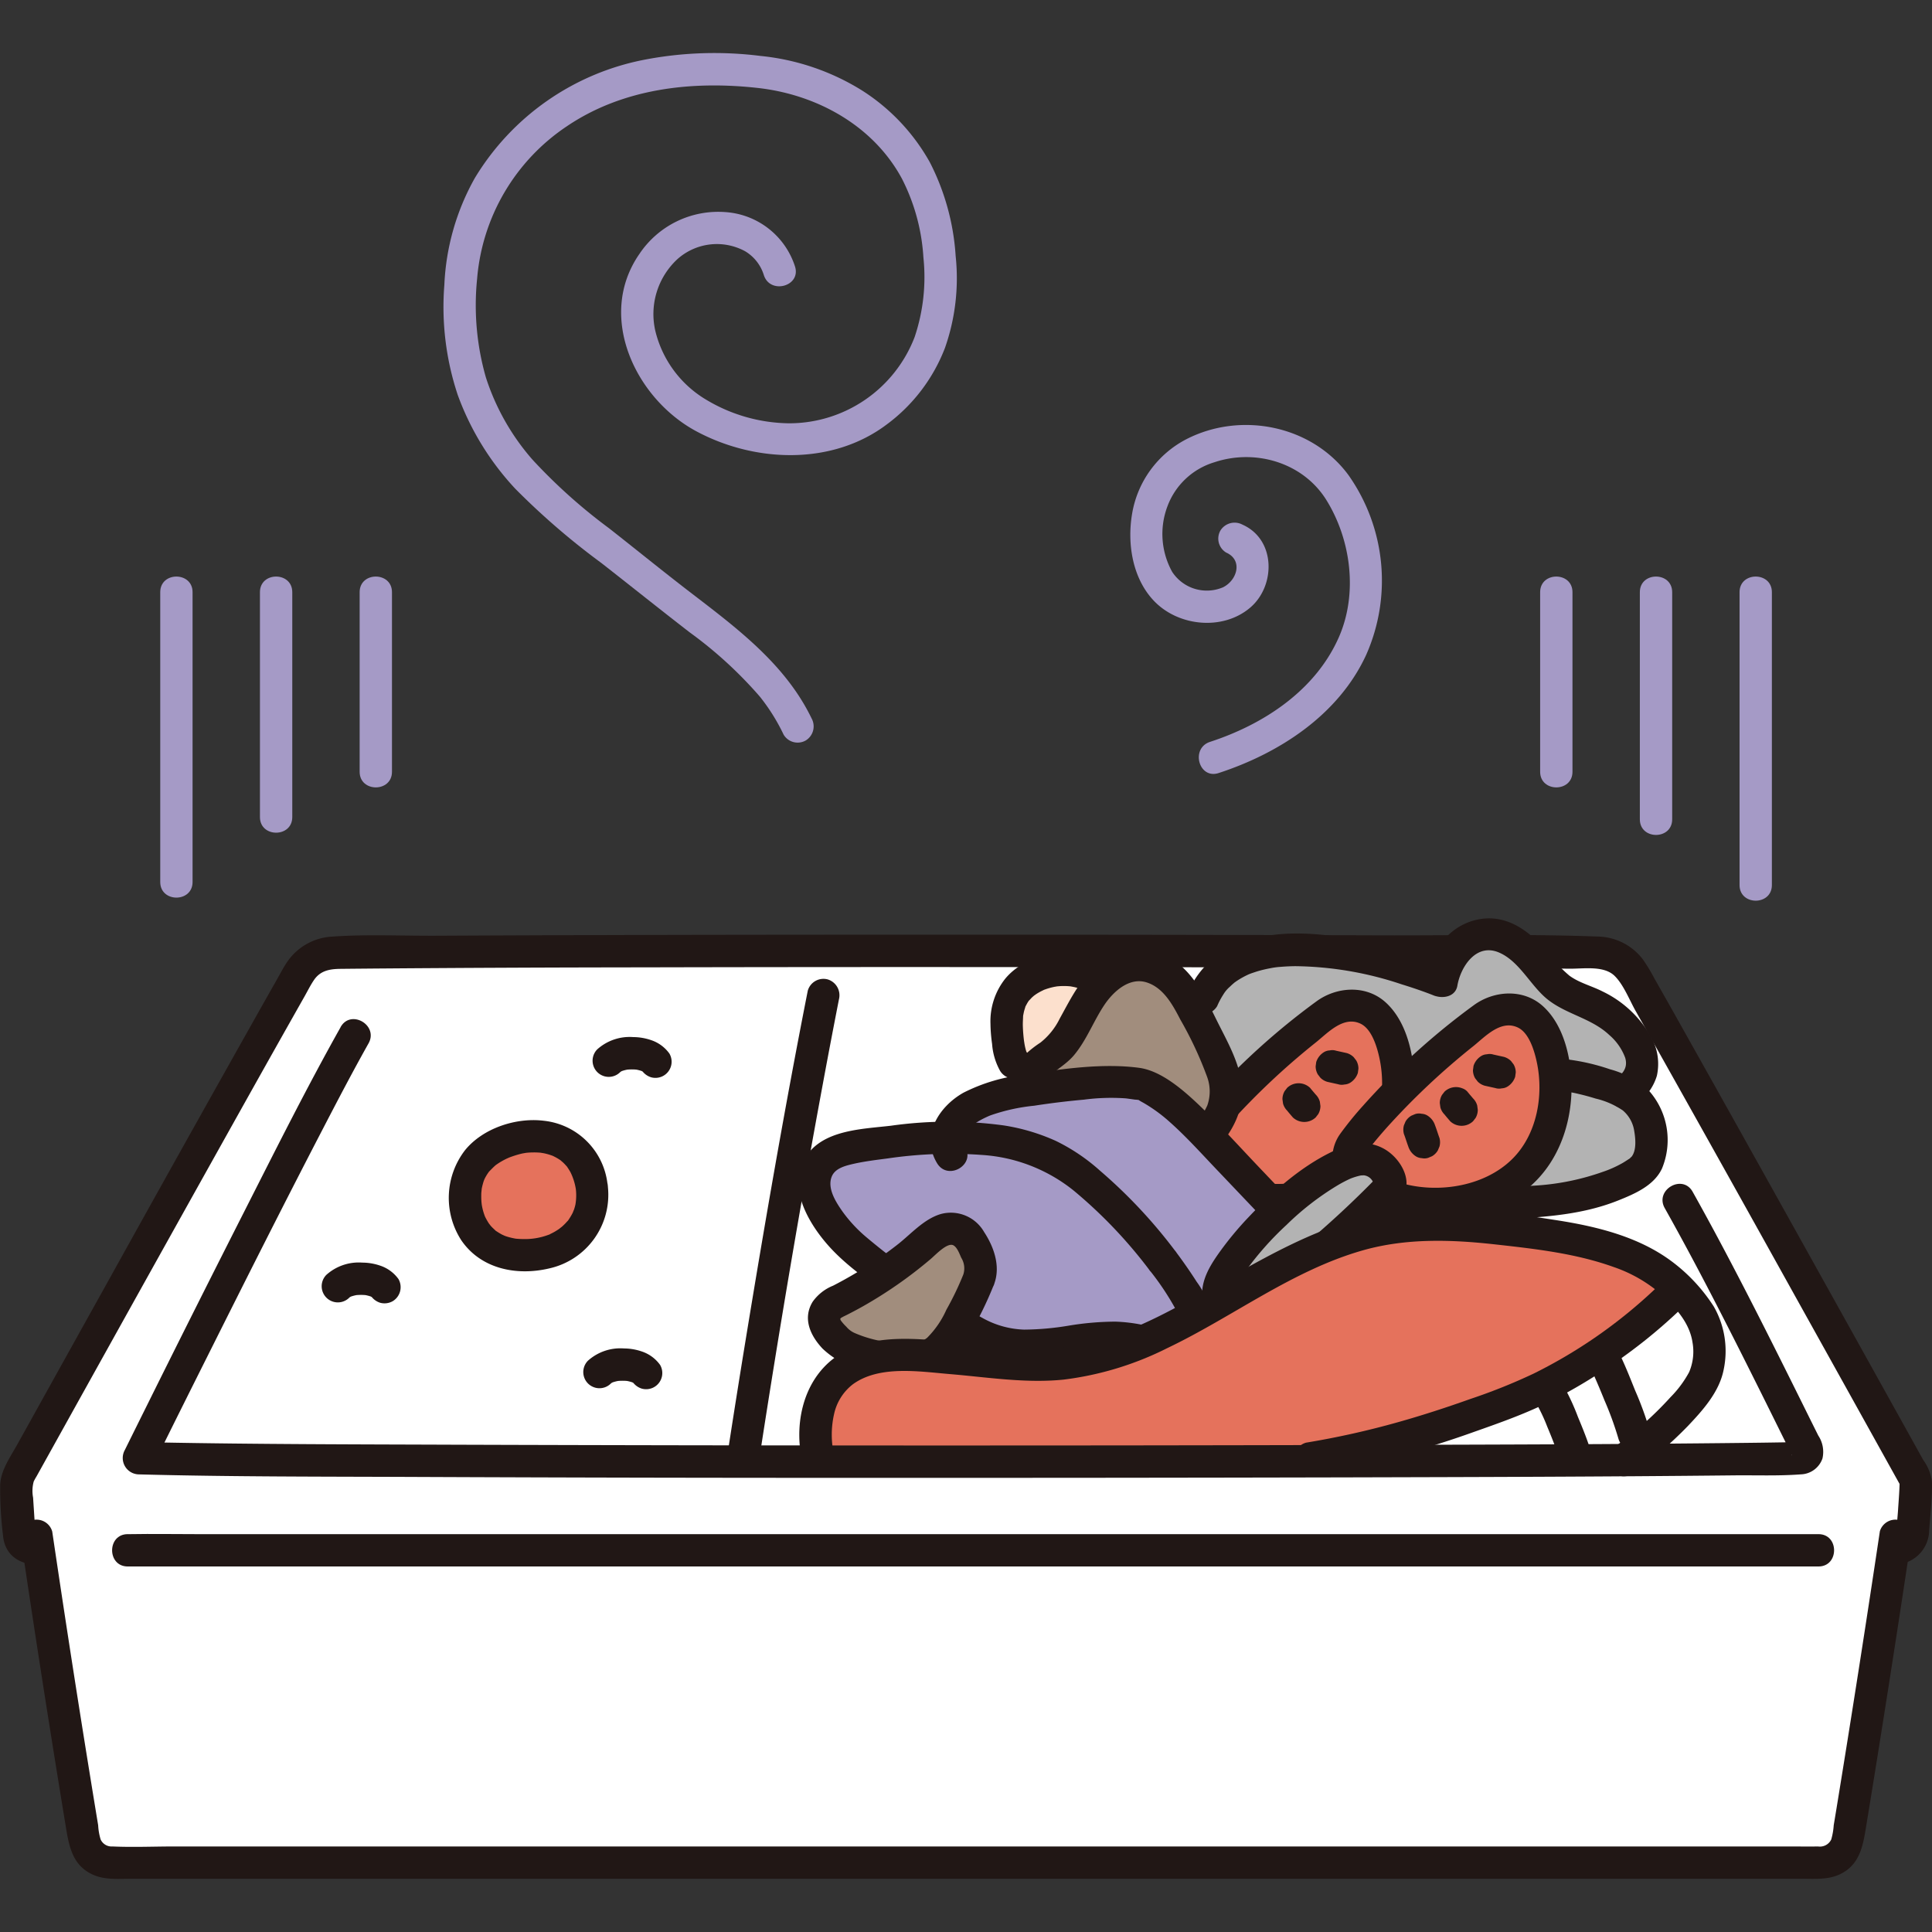 <svg viewBox="0 -7.88 286.831 286.831" xmlns="http://www.w3.org/2000/svg" fill="#000000"><rect x="0" y="-7.88" width="286.831" height="286.831" fill="#333333" stroke="none"/><g id="SVGRepo_bgCarrier" stroke-width="0"></g><g id="SVGRepo_tracerCarrier" stroke-linecap="round" stroke-linejoin="round"></g><g id="SVGRepo_iconCarrier"><defs><style>.a{fill:#ffffff;}.b{fill:#a59ac6;}.c{fill:#211715;}.d{fill:#b3b3b3;}.e{fill:#e5725c;}.f{fill:#a18d7d;}.g{fill:#fce0cd;}</style></defs><path class="a" d="M6.605,204.246c9.33-16.788,31.352-56.378,37.824-67.671a6.064,6.064,0,0,1,5.207-3.013c38.056-.42,155.815-.318,187.552,0a6.048,6.048,0,0,1,5.2,3.008c8.163,14.243,41.092,73.553,42.038,75.256,0,1.436-.3,4.853-.434,7.756a2.57,2.57,0,0,1-2.874,2.383q-3.249,21.726-6.832,43.394a4,4,0,0,1-3.977,3.29H16.51a4,4,0,0,1-3.977-3.29Q8.944,243.7,5.721,221.987c-.33,0-.7,0-.812,0A2,2,0,0,1,2.85,220.1c-.1-2.434-.338-5.359-.425-7.191a3.72,3.72,0,0,1,.471-1.99Z"></path><path class="b" d="M182.056,74.162c2.49,1.112,1.637,4.092-.474,5.146a6.137,6.137,0,0,1-7.563-2.3,11.616,11.616,0,0,1-.68-9.764,10.721,10.721,0,0,1,6.936-6.49c6.129-2.056,13.214.064,16.653,5.619,3.667,5.924,4.681,13.9,1.841,20.355-3.479,7.9-11.156,12.933-19.124,15.532-2.924.954-1.673,5.59,1.276,4.629,9.042-2.95,17.823-8.658,21.911-17.557a27.19,27.19,0,0,0-2.628-26.67c-5.443-7.4-15.989-9.508-24.1-5.321a15.309,15.309,0,0,0-8.023,11.02c-.763,4.443.032,9.618,3.255,12.984,3.638,3.8,10.233,4.434,14.279.98,3.794-3.24,3.806-10.1-1.14-12.308a2.474,2.474,0,0,0-3.283.861,2.418,2.418,0,0,0,.861,3.284Z"></path><path class="b" d="M120.486,98.763c-3.926-8.1-11.159-13.448-18.118-18.789-4.033-3.1-7.974-6.31-11.975-9.448A81.185,81.185,0,0,1,79.07,60.379a34.56,34.56,0,0,1-6.944-12.262,38.849,38.849,0,0,1-1.293-14.6,30.181,30.181,0,0,1,13.339-22.66C92.494,5.234,102.7,4.09,112.491,5.176c8.74.969,17.133,5.562,21.4,13.449a29.541,29.541,0,0,1,3.2,11.7,27.921,27.921,0,0,1-1.3,11.831A19.955,19.955,0,0,1,117.1,54.964a24.4,24.4,0,0,1-12.166-3.449A16.353,16.353,0,0,1,97.3,41.279a11.111,11.111,0,0,1,3.271-10.686,8.784,8.784,0,0,1,10.064-1.166,6.279,6.279,0,0,1,2.765,3.527c.931,2.933,5.567,1.68,4.628-1.276a11.672,11.672,0,0,0-10.259-8.064A14.08,14.08,0,0,0,94.916,29.84c-6.384,9.225-.594,21.442,8.447,26.3,8.678,4.663,20.137,5.128,28.273-.994A25.5,25.5,0,0,0,140.3,43.753a31.2,31.2,0,0,0,1.58-13.618A35.3,35.3,0,0,0,138.04,16.2a29.913,29.913,0,0,0-10-10.612A35.059,35.059,0,0,0,112.911.425,54.876,54.876,0,0,0,95.645.991,37.782,37.782,0,0,0,70.494,18.554,35.483,35.483,0,0,0,65.971,34.4a41.313,41.313,0,0,0,1.995,16.38,40.8,40.8,0,0,0,8.534,13.9A108.328,108.328,0,0,0,89.273,75.7c4.381,3.423,8.719,6.9,13.117,10.3a61.689,61.689,0,0,1,10.426,9.55,28.962,28.962,0,0,1,3.525,5.64,2.423,2.423,0,0,0,3.284.861,2.452,2.452,0,0,0,.861-3.284Z"></path><path class="b" d="M228.655,80.037V106.7c0,3.088,4.8,3.094,4.8,0V80.037c0-3.089-4.8-3.094-4.8,0Z"></path><path class="b" d="M243.457,80.037v33.722c0,3.089,4.8,3.094,4.8,0V80.037c0-3.089-4.8-3.094-4.8,0Z"></path><path class="b" d="M258.259,80.037v43.482c0,3.089,4.8,3.094,4.8,0V80.037c0-3.089-4.8-3.094-4.8,0Z"></path><path class="b" d="M53.394,80.037V106.7c0,3.088,4.8,3.094,4.8,0V80.037c0-3.089-4.8-3.094-4.8,0Z"></path><path class="b" d="M38.592,80.037v33.389c0,3.088,4.8,3.093,4.8,0V80.037c0-3.089-4.8-3.094-4.8,0Z"></path><path class="b" d="M23.79,80.037v43.028c0,3.088,4.8,3.093,4.8,0V80.037c0-3.089-4.8-3.094-4.8,0Z"></path><path class="c" d="M5.446,219.581a2.424,2.424,0,0,0-.537.006c.969-.808.035.3.153.052l.188.465-.02-.462a8.906,8.906,0,0,0-.049-.948c-.078-1.41-.179-2.818-.267-4.227a5.324,5.324,0,0,1,.094-2.406,7.86,7.86,0,0,1,.4-.723l2.448-4.405q4.113-7.4,8.231-14.8,10.514-18.9,21.071-37.774,4.01-7.16,8.05-14.3c.458-.807.877-1.666,1.4-2.434.96-1.421,2.364-1.649,3.956-1.666q3.474-.036,6.948-.062,18.843-.141,37.686-.161,23.558-.054,47.115-.044,23.386,0,46.775.056,18.664.043,37.328.14,3.335.02,6.67.046c2.076.016,5.071-.493,6.656,1.1,1.325,1.33,2.172,3.555,3.093,5.183q1.864,3.3,3.719,6.6,9.982,17.772,19.88,35.593,7.473,13.421,14.932,26.849.5.893.991,1.786l-.327-1.212c-.015,1.489-.143,2.978-.239,4.463-.061.935-.179,1.893-.172,2.831,0,.343.176.433-.217.46-3.065.209-3.088,5.011,0,4.8a5.126,5.126,0,0,0,5.006-5.029c.18-2.4.47-4.879.419-7.282a7.082,7.082,0,0,0-1.291-3.193q-3.106-5.594-6.216-11.185Q269,179.134,258.651,160.6q-4.75-8.5-9.523-17-1.756-3.121-3.524-6.238a24.668,24.668,0,0,0-1.767-2.9,8.629,8.629,0,0,0-6.649-3.3c-10.687-.4-21.44-.141-32.133-.177q-23.364-.078-46.73-.093-25.276-.021-50.551.012-21.45.031-42.9.137c-5.179.03-10.476-.239-15.643.137a8.634,8.634,0,0,0-6.552,3.687c-.6.872-1.091,1.841-1.615,2.763q-1.9,3.339-3.776,6.687Q26.441,163.6,15.705,182.949q-4.874,8.752-9.74,17.509L2.551,206.6c-1.013,1.823-2.409,3.768-2.522,5.9A56.991,56.991,0,0,0,.45,220.1c.236,2.779,2.315,4.293,5,4.277,3.088-.019,3.094-4.819,0-4.8Z"></path><path class="d" d="M173.618,156.232l-.527,1.676s-3.166,10.667,13.834,11.833,38.256.877,38.256.877c9.667,0,17.033-3.256,18.745-5.077,1.2-1.277,1.3-3.244,1.166-4.992a7.273,7.273,0,0,0-3.869-6.231,5.723,5.723,0,0,0,2.444-3.122,5.249,5.249,0,0,0-.177-2.973c-1.382-3.452-4.381-5.788-7.771-7.315-1.085-.489-2.234-.846-3.265-1.44-1.979-1.139-3.368-3.047-4.86-4.777s-3.29-3.406-5.543-3.783a6.534,6.534,0,0,0-5.406,1.749,8.87,8.87,0,0,0-2.594,5.162c-4.071-1.73-29.8-10.868-35.425,2.465Z"></path><path class="c" d="M180.7,141.5a11.459,11.459,0,0,1,.9-1.7,4.709,4.709,0,0,1,.991-1.186c.212-.209.434-.406.663-.6.292-.245-.267.19.042-.034.121-.087.242-.172.366-.255a12.757,12.757,0,0,1,1.673-.928c.063-.029.422-.174.059-.028.143-.057.288-.114.433-.164.3-.1.59-.2.889-.292a18.683,18.683,0,0,1,1.867-.443,10.811,10.811,0,0,1,1.576-.209c.722-.062,1.447-.093,2.172-.1a51.257,51.257,0,0,1,15.753,2.692q1.577.484,3.132,1.037.62.222,1.234.458c.259.1,1.327.541.391.145,1.273.538,3.233.265,3.526-1.434.486-2.819,2.785-6.344,6.138-4.943,3.082,1.287,4.714,4.955,7.257,6.981,2.8,2.233,6.509,2.779,9.166,5.29a8.213,8.213,0,0,1,2.355,3.377c.481,1.655-.555,2.517-1.755,3.459a2.413,2.413,0,0,0,0,3.394,2.461,2.461,0,0,0,3.394,0,7.8,7.8,0,0,0,3.062-4.181,8.151,8.151,0,0,0-.8-5.662,16.316,16.316,0,0,0-7.248-6.853c-1.612-.828-3.473-1.271-4.944-2.356a23.425,23.425,0,0,1-3.568-3.815c-2.439-2.845-5.628-5.181-9.565-4.595-4.363.648-7.4,4.433-8.121,8.628l3.526-1.434a66.931,66.931,0,0,0-13.028-3.932c-5.888-1.166-12.618-1.912-18.331.41a13.18,13.18,0,0,0-7.349,6.848,2.478,2.478,0,0,0,.861,3.284,2.417,2.417,0,0,0,3.283-.861Z"></path><path class="c" d="M232.866,154.219c-.343-.043.442.084.553.105.309.059.616.125.922.2q1.29.3,2.557.694a12.117,12.117,0,0,1,4.023,1.754,4.943,4.943,0,0,1,1.708,3.105c.188,1.085.345,2.788-.376,3.741-.068.09-.19.154-.248.246-.238.382.265-.145-.036.041-.373.231-.73.483-1.114.7a16.7,16.7,0,0,1-2.937,1.306,36.58,36.58,0,0,1-9.488,1.99c-2.326.177-4.672.207-7,.343-3.071.179-3.091,4.98,0,4.8,6.4-.374,12.8-.486,18.842-2.911,2.444-.98,5.282-2.195,6.47-4.725a11.046,11.046,0,0,0-1.833-11.445,13.461,13.461,0,0,0-5.853-3.283,31.485,31.485,0,0,0-6.188-1.454,2.413,2.413,0,0,0-2.4,2.4,2.459,2.459,0,0,0,2.4,2.4Z"></path><path class="c" d="M119.926,139.2c-3.4,17.217-6.385,34.52-9.223,51.837q-1.278,7.8-2.485,15.607a2.478,2.478,0,0,0,1.676,2.953,2.42,2.42,0,0,0,2.953-1.677q4.237-27.513,9.318-54.894,1.161-6.282,2.39-12.55a2.462,2.462,0,0,0-1.677-2.952,2.422,2.422,0,0,0-2.952,1.676Z"></path><path class="e" d="M87.858,168.389c-.889-6.4-6.128-8.377-11.114-7.3-4.268,1.079-8.5,3.913-7.562,10.347.659,4.492,4.432,8.086,11.339,6.763C84.342,177.468,88.644,174.04,87.858,168.389Z"></path><path class="c" d="M90.173,167.751a10.651,10.651,0,0,0-9.445-9.241c-4.108-.508-9.029,1.1-11.688,4.371a11.594,11.594,0,0,0-.562,13.362c2.915,4.282,8.25,5.335,13.078,4.186a11.194,11.194,0,0,0,8.7-12.04,2.476,2.476,0,0,0-2.4-2.4,2.415,2.415,0,0,0-2.4,2.4,8.05,8.05,0,0,1-.03,2.58c-.055.24-.122.478-.2.712-.006.017-.308.73-.113.318a9.406,9.406,0,0,1-.7,1.209c-.384.573.286-.256-.192.234-.106.109-.2.225-.309.334q-.237.243-.491.467c-.03.026-.608.469-.214.185a10.111,10.111,0,0,1-.932.6c-.19.108-.388.2-.58.3-.39.212.228-.051-.317.136a9.939,9.939,0,0,1-3.739.61c-.219,0-.437-.011-.655-.025q-.191-.011-.381-.03.337.057-.095-.013a10.232,10.232,0,0,1-1.246-.3c-.177-.057-.352-.118-.525-.185.479.187-.159-.086-.212-.114a10.148,10.148,0,0,1-.888-.54c-.531-.35.3.319-.149-.126-.188-.188-.388-.361-.568-.558-.089-.1-.173-.2-.259-.3.361.422-.042-.07-.093-.147a9.9,9.9,0,0,1-.534-.941c-.063-.121-.2-.534-.033-.061-.067-.188-.136-.373-.195-.564A8.434,8.434,0,0,1,71.528,171a9.426,9.426,0,0,1-.079-1.305c0-.179,0-.36.014-.539,0,0,.093-.838.023-.379a9.771,9.771,0,0,1,.314-1.27c.031-.105.227-.558.047-.161a7.211,7.211,0,0,1,.41-.772c.093-.153.193-.3.3-.447.227-.323-.373.377.083-.1.294-.3.585-.6.9-.882.067-.061.36-.267.009-.014.17-.123.343-.242.521-.356a11.062,11.062,0,0,1,1.106-.617c.057-.028.7-.309.2-.1.2-.081.395-.155.595-.226q.5-.177,1.008-.319c.209-.059.417-.111.629-.155.051-.01.792-.128.258-.057a10.67,10.67,0,0,1,1.337-.088,10.472,10.472,0,0,1,1.313.069c-.558-.066.143.037.214.051.279.058.555.128.827.212.135.042.267.092.4.134.259.1.264.1.013,0,.128.058.255.118.379.183a7.07,7.07,0,0,1,1.073.668c-.414-.318.126.134.167.172.185.175.356.36.525.549.273.3-.285-.456.1.126.17.256.337.512.484.782a8.7,8.7,0,0,1,.843,2.872A2.418,2.418,0,0,0,88.5,170.7,2.461,2.461,0,0,0,90.173,167.751Z"></path><path class="c" d="M92.063,151.31a2.8,2.8,0,0,1,.291-.264l-.485.375a3.6,3.6,0,0,1,.736-.42l-.573.241a5.857,5.857,0,0,1,1.456-.377l-.638.086a7.662,7.662,0,0,1,1.92,0l-.638-.086a5.831,5.831,0,0,1,1.424.369l-.573-.242a3.408,3.408,0,0,1,.7.4l-.486-.376a2.29,2.29,0,0,1,.346.336l-.376-.486q.036.045.069.093a2.588,2.588,0,0,0,1.434,1.1,2.4,2.4,0,0,0,2.711-3.525,5.465,5.465,0,0,0-2.686-1.984,8.271,8.271,0,0,0-2.674-.46,7.2,7.2,0,0,0-5.354,1.823,2.4,2.4,0,0,0,3.394,3.394Z"></path><path class="c" d="M51.844,184.786a2.707,2.707,0,0,1,.292-.264l-.486.375a3.581,3.581,0,0,1,.737-.42l-.573.242a5.84,5.84,0,0,1,1.455-.378l-.638.086a7.67,7.67,0,0,1,1.921,0l-.638-.086a5.843,5.843,0,0,1,1.424.369l-.574-.242a3.428,3.428,0,0,1,.7.4l-.485-.376a2.284,2.284,0,0,1,.345.336l-.375-.486c.024.03.047.061.068.093a2.6,2.6,0,0,0,1.435,1.1A2.457,2.457,0,0,0,58.3,185.3a2.429,2.429,0,0,0,.861-3.284,5.47,5.47,0,0,0-2.685-1.984,8.275,8.275,0,0,0-2.674-.46,7.2,7.2,0,0,0-5.355,1.823,2.4,2.4,0,0,0,3.394,3.394Z"></path><path class="c" d="M90.681,197.532a2.8,2.8,0,0,1,.291-.264l-.485.375a3.581,3.581,0,0,1,.737-.42l-.574.241a5.857,5.857,0,0,1,1.456-.377l-.638.086a7.67,7.67,0,0,1,1.921,0l-.638-.086a5.824,5.824,0,0,1,1.423.369l-.573-.242a3.382,3.382,0,0,1,.7.4l-.486-.376a2.2,2.2,0,0,1,.346.336l-.375-.486c.024.03.046.061.068.093a2.588,2.588,0,0,0,1.434,1.1A2.4,2.4,0,0,0,98,194.759a5.468,5.468,0,0,0-2.685-1.984,8.277,8.277,0,0,0-2.675-.46,7.2,7.2,0,0,0-5.354,1.823,2.4,2.4,0,0,0,3.394,3.394Z"></path><path class="e" d="M184.781,169.705a20.788,20.788,0,0,0,14.042-1.542,14.8,14.8,0,0,0,7.9-9.514,19.506,19.506,0,0,0,.167-11c-.393-1.592-1.944-4.839-3.944-5.75a6,6,0,0,0-5.563.431,122.869,122.869,0,0,0-12.271,10.458,72.15,72.15,0,0,0-7.453,8.344,3.528,3.528,0,0,0-.616,3.545,4.215,4.215,0,0,0,1.236,2.125A17.139,17.139,0,0,0,184.781,169.705Z"></path><path class="c" d="M184.143,172.019a22.578,22.578,0,0,0,19.089-3.856c5.637-4.461,7.571-12.245,6.4-19.12-.5-2.962-1.679-6.131-3.99-8.175-2.905-2.568-7.241-2.261-10.222-.064a104.709,104.709,0,0,0-16.393,14.877,49.4,49.4,0,0,0-3.44,4.24,6.19,6.19,0,0,0-.811,5.552c1.219,3.973,5.687,5.608,9.365,6.546,2.994.764,4.272-3.864,1.276-4.629a17.515,17.515,0,0,1-3.618-1.241c-.922-.465-2.042-.922-2.394-1.952s0-1.444.7-2.355c.733-.952,1.522-1.866,2.316-2.767a107.356,107.356,0,0,1,13-12.245c1.755-1.424,4.063-3.927,6.576-2.727,1.672.8,2.446,3.47,2.8,5.113,1.065,4.969.032,10.832-3.712,14.474-4.026,3.916-10.491,4.947-15.662,3.7C182.417,166.667,181.136,171.294,184.143,172.019Z"></path><path class="c" d="M191.1,157.014c.27.342.559.668.839,1a2.47,2.47,0,0,0,3.394,0l.375-.486a2.4,2.4,0,0,0,.328-1.211l-.086-.638a2.4,2.4,0,0,0-.617-1.059c-.28-.334-.569-.661-.839-1a2.465,2.465,0,0,0-3.394,0l-.375.485a2.379,2.379,0,0,0-.328,1.212l.086.638a2.4,2.4,0,0,0,.617,1.059Z"></path><path class="c" d="M197.087,152.741l1.555.344a1.823,1.823,0,0,0,.957.043,1.8,1.8,0,0,0,.893-.285,2.69,2.69,0,0,0,1.1-1.434l.085-.638a2.391,2.391,0,0,0-.327-1.212l-.375-.485a2.407,2.407,0,0,0-1.06-.618l-1.555-.343a1.812,1.812,0,0,0-.957-.043,1.777,1.777,0,0,0-.892.285,2.69,2.69,0,0,0-1.1,1.434l-.086.638a2.4,2.4,0,0,0,.328,1.211l.375.486a2.407,2.407,0,0,0,1.059.617Z"></path><path class="e" d="M208.137,170.275a20.78,20.78,0,0,0,14.042-1.541,14.8,14.8,0,0,0,7.9-9.514,19.506,19.506,0,0,0,.166-11c-.392-1.593-1.944-4.839-3.944-5.75a6,6,0,0,0-5.562.43,122.88,122.88,0,0,0-12.271,10.459,72.158,72.158,0,0,0-7.454,8.344,3.527,3.527,0,0,0-.616,3.545,4.226,4.226,0,0,0,1.236,2.125A17.145,17.145,0,0,0,208.137,170.275Z"></path><path class="c" d="M207.5,172.59a22.58,22.58,0,0,0,19.09-3.857c5.636-4.46,7.57-12.244,6.4-19.119-.5-2.962-1.678-6.131-3.99-8.175-2.905-2.569-7.24-2.262-10.222-.064a104.749,104.749,0,0,0-16.393,14.877,49.578,49.578,0,0,0-3.44,4.239,6.193,6.193,0,0,0-.81,5.553c1.219,3.972,5.687,5.607,9.364,6.546,3,.764,4.272-3.864,1.276-4.629a17.594,17.594,0,0,1-3.618-1.241c-.921-.466-2.041-.923-2.394-1.952-.357-1.045,0-1.444.7-2.356.732-.952,1.522-1.865,2.315-2.766a107.212,107.212,0,0,1,13-12.245c1.755-1.424,4.062-3.928,6.575-2.727,1.673.8,2.446,3.469,2.8,5.112,1.066,4.97.033,10.832-3.711,14.475-4.026,3.916-10.491,4.947-15.663,3.7C205.774,167.238,204.493,171.865,207.5,172.59Z"></path><path class="c" d="M208.428,160.47c.239.616.422,1.252.654,1.871a2.69,2.69,0,0,0,1.1,1.434,1.8,1.8,0,0,0,.893.285,1.823,1.823,0,0,0,.957-.043l.573-.242a2.4,2.4,0,0,0,.861-.861l.242-.573a2.423,2.423,0,0,0,0-1.276c-.232-.619-.415-1.255-.654-1.871a2.69,2.69,0,0,0-1.1-1.434,1.778,1.778,0,0,0-.893-.285,1.812,1.812,0,0,0-.957.043l-.573.242a2.416,2.416,0,0,0-.861.861l-.242.573a2.423,2.423,0,0,0,0,1.276Z"></path><path class="c" d="M214.46,157.584c.27.342.56.669.839,1a2.468,2.468,0,0,0,3.394,0l.376-.486a2.384,2.384,0,0,0,.327-1.211l-.085-.638a2.4,2.4,0,0,0-.618-1.059c-.279-.334-.568-.661-.839-1a1.794,1.794,0,0,0-.772-.5,2.471,2.471,0,0,0-2.622.5l-.375.486a2.4,2.4,0,0,0-.328,1.211l.086.638a2.4,2.4,0,0,0,.617,1.059Z"></path><path class="c" d="M220.444,153.312l1.555.344a1.823,1.823,0,0,0,.957.043,1.794,1.794,0,0,0,.892-.285,2.674,2.674,0,0,0,1.1-1.435l.086-.638a2.385,2.385,0,0,0-.328-1.211l-.375-.486a2.407,2.407,0,0,0-1.059-.617l-1.555-.344a1.812,1.812,0,0,0-.957-.042,1.786,1.786,0,0,0-.893.284,2.679,2.679,0,0,0-1.1,1.435l-.086.638a2.384,2.384,0,0,0,.327,1.211l.376.486a2.4,2.4,0,0,0,1.059.617Z"></path><path class="f" d="M169.962,165.727a30.682,30.682,0,0,1-9.987.18c-3.282-.645-6.493-2.475-8.015-5.453a8.676,8.676,0,0,1,2.015-10.222c.852-.73,1.844-1.285,2.691-2.022,1.907-1.658,2.924-4.08,4.135-6.3a15.583,15.583,0,0,1,3.53-4.608,7.51,7.51,0,0,1,5.372-1.874,7.939,7.939,0,0,1,5.075,2.885,23.617,23.617,0,0,1,3.095,5.1l1.883,3.792c1.417,2.855,2.872,6.056,1.978,9.115a14.489,14.489,0,0,1-3.6,5.5c-2.17,2.249-4.84,3.317-8.174,3.9"></path><path class="g" d="M150.181,149.191a3.767,3.767,0,0,0,2.663,2.248,7.689,7.689,0,0,1,1.131-1.207c.852-.73,1.844-1.285,2.691-2.022,1.907-1.658,2.924-4.08,4.135-6.3a17.122,17.122,0,0,1,2.832-3.97,9.87,9.87,0,0,0-10.169-.793,7.342,7.342,0,0,0-2.942,2.544c-1.317,2.082-1.177,4.743-.865,7.188A8.884,8.884,0,0,0,150.181,149.191Z"></path><path class="c" d="M162.214,134.48c-4.254-1.639-9.96-.68-12.965,2.931a10.167,10.167,0,0,0-2.2,6.7,23.462,23.462,0,0,0,.24,3,9.634,9.634,0,0,0,1.17,3.959,2.4,2.4,0,0,0,4.145-2.422c-.061-.1-.32-.6-.158-.216a4.639,4.639,0,0,1-.2-.635c-.056-.217-.1-.437-.14-.658-.024-.132-.1-.684-.045-.25a22.6,22.6,0,0,1-.209-2.559c-.007-.427.024-.849.039-1.276.019-.573-.084.315.019-.2.041-.2.077-.409.128-.611s.121-.4.177-.595c.142-.513-.164.236.076-.192.1-.183.195-.37.308-.548.073-.116.151-.23.233-.341q-.216.279-.051.084c.151-.137.28-.3.429-.447.051-.048.525-.454.308-.282s.289-.194.35-.233c.175-.113.353-.219.536-.318s.383-.19.573-.288c.155-.071.133-.062-.068.025.1-.04.205-.079.309-.114a9.806,9.806,0,0,1,1.27-.356c.075-.016.721-.119.441-.085s.372-.025.447-.029a10.2,10.2,0,0,1,1.32.013c.11.008.219.018.329.03q-.357-.053-.094-.011c.216.046.433.079.647.129a10.469,10.469,0,0,1,1.364.428,2.409,2.409,0,0,0,2.952-1.676,2.468,2.468,0,0,0-1.676-2.953Z"></path><path class="c" d="M169.962,163.327c-4.973.664-12.373,1.6-15.564-3.442a6.184,6.184,0,0,1-.345-5.819c1.094-2.418,3.766-3.33,5.406-5.3,1.877-2.254,2.873-5.018,4.489-7.437,1.324-1.981,3.691-4.174,6.282-3.359,2.5.785,3.879,3.334,5,5.507a55.045,55.045,0,0,1,3.949,8.429,6.277,6.277,0,0,1,.062,4.333,12.267,12.267,0,0,1-2.522,3.6,12.6,12.6,0,0,1-7.39,3.574,2.423,2.423,0,0,0-1.677,2.953,2.453,2.453,0,0,0,2.953,1.676,17.138,17.138,0,0,0,8.7-4c2.666-2.444,5.059-5.878,5.1-9.609.046-3.856-2.066-7.407-3.727-10.753s-3.28-6.852-6.468-9.048a9.181,9.181,0,0,0-10.424.1c-3.132,2.138-4.693,5.424-6.468,8.637a10.3,10.3,0,0,1-2.862,3.546,15.386,15.386,0,0,0-3.84,3.532,11.176,11.176,0,0,0-1.49,9.354c1.117,3.72,4.188,6.3,7.7,7.687,4.178,1.65,8.789,1.225,13.135.645a2.481,2.481,0,0,0,2.4-2.4c0-1.164-1.106-2.573-2.4-2.4Z"></path><path class="b" d="M175.942,188.5l9.414.183a16.461,16.461,0,0,0,5.712-.56,13.043,13.043,0,0,0,5.256-3.888,4.343,4.343,0,0,0,1.4-2.826,4.667,4.667,0,0,0-1.628-2.865l-16.25-17.082c-2.892-3.04-5.857-6.136-9.583-8.063a2.357,2.357,0,0,0-.85-.3c-.492-.046-2.4-.345-2.892-.364-4.063-.157-13.977,1.084-18.532,2.148a15.481,15.481,0,0,0-5.277,2.577c-1.954,1.66-3.372,3.145-1.948,5.277l26.207,24.976Z"></path><path class="b" d="M172.612,179.328a71.814,71.814,0,0,0-12.528-12.972,23.194,23.194,0,0,0-10.021-4.534,40.629,40.629,0,0,0-9.714-.776,94.655,94.655,0,0,0-9.977.856c-3.614.557-8.04.765-9.184,4.238-1.083,3.289,1.3,6.618,3.538,9.262,3.654,3.966,12.655,9.856,16.029,12.174a38.346,38.346,0,0,0,6.073,3.325c6.474,2.74,13.919-.993,20.878.006,1.87.268,3.716.881,5.6.762s3.91-1.268,4.2-3.135a5.725,5.725,0,0,0-1.174-3.714Q174.6,181.99,172.612,179.328Z"></path><path class="c" d="M174.684,178.117a75.392,75.392,0,0,0-11.374-12.194,28.381,28.381,0,0,0-6.558-4.421,29.812,29.812,0,0,0-7.746-2.3,61.017,61.017,0,0,0-16.739.046c-3.856.454-9.064.572-11.886,3.642-4.079,4.436-.652,10.515,2.648,14.209,2.72,3.044,6.305,5.452,9.613,7.8a105.062,105.062,0,0,0,9.675,6.444,21.407,21.407,0,0,0,7.687,2.82,29.133,29.133,0,0,0,7.506-.265,44.7,44.7,0,0,1,8.938-.725c3.07.212,6.093,1.574,9.149.443,2.93-1.083,4.948-3.808,4.166-7.016a14.388,14.388,0,0,0-2.111-4.2c-.937-1.465-1.931-2.89-2.968-4.286a2.473,2.473,0,0,0-3.283-.861,2.416,2.416,0,0,0-.861,3.284,40.064,40.064,0,0,1,4.277,6.466c.255.542.486,1.024.12,1.526a2.577,2.577,0,0,1-1.865.744,13.87,13.87,0,0,1-3.562-.48,23.644,23.644,0,0,0-3.905-.458,43.262,43.262,0,0,0-7.028.61,41.432,41.432,0,0,1-6.528.574,13.479,13.479,0,0,1-5.991-1.622,77.155,77.155,0,0,1-8.754-5.576,96.994,96.994,0,0,1-8.737-6.57A20.946,20.946,0,0,1,125.089,172c-.967-1.381-2.332-3.466-1.594-5.229.5-1.194,1.946-1.574,3.242-1.868,1.644-.372,3.372-.58,5.023-.795a64.164,64.164,0,0,1,14-.522,24.18,24.18,0,0,1,13.653,5.3,70.256,70.256,0,0,1,11.13,11.649,2.476,2.476,0,0,0,3.283.861A2.417,2.417,0,0,0,174.684,178.117Z"></path><path class="c" d="M143.271,162.406c-1.35-2.229,2.055-3.973,3.7-4.667a27.829,27.829,0,0,1,6.568-1.461q3.678-.57,7.389-.9a30.951,30.951,0,0,1,6.189-.193c.378.044.884.121,1.392.19a4.016,4.016,0,0,1,.758.1c-.659-.239.545.4.525.392a23.229,23.229,0,0,1,3.883,2.838c2.428,2.158,4.612,4.589,6.848,6.94l7.787,8.185,3.724,3.915,1.692,1.78c.4.424,1.428,1.174,1.561,1.795.2.933-1.787,2.432-2.413,2.976a7.753,7.753,0,0,1-4.4,1.935,51.991,51.991,0,0,1-6.09-.011l-6.441-.125c-3.09-.06-3.09,4.74,0,4.8l6.689.13a51.311,51.311,0,0,0,6.063-.016,14.3,14.3,0,0,0,9.853-5.712,5.553,5.553,0,0,0,1.107-5.879c-.814-1.839-2.529-3.278-3.893-4.711l-8.971-9.431c-2.809-2.953-5.549-6-8.491-8.822-2.515-2.412-5.827-5.348-9.172-5.8-5.356-.717-11.342.134-16.869.992a26.275,26.275,0,0,0-9.236,2.708c-3.7,2.094-6.358,6.405-3.895,10.471,1.6,2.639,5.751.229,4.144-2.423Z"></path><path class="d" d="M206.124,168.6l.257-.274c.354-2.416-2.366-4.115-3.873-4.121a9.319,9.319,0,0,0-4.27,1.34c-6.795,3.571-15.134,12.434-17.092,17.006a4.045,4.045,0,0,0-.068,2.7,9.758,9.758,0,0,0,2.3,3.178,1.062,1.062,0,0,0,.686.256c.552.011.849-.593,1.241-.983C192.316,180.74,199.672,175.467,206.124,168.6Z"></path><path class="c" d="M207.821,170.3c2.251-2.406.316-5.96-2.06-7.453-2.63-1.654-5.49-.971-8.127.32-4.621,2.262-8.7,5.889-12.214,9.6a48.82,48.82,0,0,0-4.6,5.585c-1.28,1.832-2.481,3.9-2.335,6.221.157,2.5,2.826,6.515,5.581,6.515,1.669,0,2.557-1.319,3.629-2.366,1.25-1.219,2.53-2.406,3.827-3.574,5.464-4.921,11.241-9.5,16.3-14.848,2.122-2.244-1.266-5.644-3.394-3.394a145.49,145.49,0,0,1-10.72,9.962c-1.871,1.617-3.744,3.231-5.582,4.885q-1.41,1.271-2.787,2.574c-.465.443-.934.884-1.385,1.34a6.547,6.547,0,0,0-.572.594q-.468.467.044.113H184.7c.186.195.139.148-.143-.138a1.107,1.107,0,0,0-.271-.283,7.292,7.292,0,0,1-.568-.866c-.328-.551-.573-.907-.418-1.51a10.168,10.168,0,0,1,1.66-2.8,45.681,45.681,0,0,1,6.069-6.831,40.979,40.979,0,0,1,7.446-5.781,18.979,18.979,0,0,1,2.046-1.076,9.458,9.458,0,0,1,1.536-.461l.45-.017q-.418-.09.035.009a1.681,1.681,0,0,1,1.438,1.712l.7-1.7-.257.274C202.318,169.16,205.706,172.562,207.821,170.3Z"></path><path class="f" d="M145.32,182.008a4.42,4.42,0,0,0,.326-1.394,5.794,5.794,0,0,0-.62-2.411c-.63-1.5-1.459-3.184-3.035-3.594-1.745-.456-3.393.886-4.751,2.073a61.62,61.62,0,0,1-13.444,8.937,2.6,2.6,0,0,0-.911,3.936,8.848,8.848,0,0,0,2.627,2.473,22.023,22.023,0,0,0,8.95,1.9,8.107,8.107,0,0,0,3.78-.733,9.108,9.108,0,0,0,3.272-3.581,53.366,53.366,0,0,0,3.617-7.135C145.2,182.322,145.26,182.166,145.32,182.008Z"></path><path class="c" d="M147.634,182.646c.912-2.576-.073-5.4-1.523-7.607a5.693,5.693,0,0,0-6.463-2.673c-2.464.741-4.322,2.877-6.28,4.434a57.3,57.3,0,0,1-6.51,4.441q-1.567.927-3.188,1.761a6.816,6.816,0,0,0-3.018,2.378c-1.533,2.5-.335,5.042,1.469,6.962a12.784,12.784,0,0,0,6.719,3.328,20.725,20.725,0,0,0,8.206.429c3.041-.544,5.007-2.756,6.54-5.276a52.907,52.907,0,0,0,4.048-8.177,2.418,2.418,0,0,0-1.676-2.952,2.457,2.457,0,0,0-2.953,1.676,44.34,44.34,0,0,1-2.508,5.207,13.771,13.771,0,0,1-2.845,4.15c-1.294,1.054-3.316.854-4.864.736a18.081,18.081,0,0,1-5.866-1.423,3.415,3.415,0,0,1-1.278-.954,7.019,7.019,0,0,1-.826-.942c-.02-.031-.153-.445-.09-.173-.008-.034.2-.259.045-.134a6.938,6.938,0,0,1,.778-.416q1.358-.681,2.679-1.427a64.944,64.944,0,0,0,9.94-6.955c.721-.61,2.512-2.546,3.4-2.02.557.33.882,1.258,1.138,1.827a2.989,2.989,0,0,1,.3,2.524,2.4,2.4,0,1,0,4.629,1.276Z"></path><path class="c" d="M279.086,219.49q-3.081,20.622-6.447,41.2-.2,1.209-.4,2.42a9.83,9.83,0,0,1-.369,2.11,1.864,1.864,0,0,1-1.956,1.031c-1.407.026-2.818,0-4.226,0H25.9c-3.054,0-6.145.138-9.2,0a1.791,1.791,0,0,1-1.757-1.031,8.779,8.779,0,0,1-.369-2.11q-.222-1.344-.443-2.689-.837-5.111-1.656-10.223-1.635-10.227-3.189-20.465-.775-5.12-1.533-10.242a2.415,2.415,0,0,0-2.952-1.676,2.462,2.462,0,0,0-1.676,2.952q3.127,21.164,6.6,42.274c.5,3.045.941,5.985,4.069,7.4,1.778.806,3.781.608,5.688.608H267.569c1.908,0,3.853.167,5.623-.684,3.1-1.49,3.444-4.561,3.943-7.595q.862-5.244,1.7-10.491,1.7-10.63,3.329-21.272.782-5.12,1.546-10.242a2.477,2.477,0,0,0-1.676-2.952,2.417,2.417,0,0,0-2.952,1.676Z"></path><path class="e" d="M252.212,198.121a9.98,9.98,0,0,0,1.26-7.959c-.6-2.809-1.633-3.509-3.373-5.771-5.191-6.107-13.533-7.97-21.507-9.071-7.866-1.086-15.9-2.169-23.7-.649-17.628,3.439-31.55,19.649-49.506,20.023-6.771.141-16.758-1.706-23.514-1.243s-10.885,4.767-10.716,11.538l.054,2.143a10.922,10.922,0,0,0,.384,2c43.309.029,90.2-.055,119.462-.233A48.249,48.249,0,0,0,252.212,198.121Z"></path><path class="a" d="M253.628,194.629a11.792,11.792,0,0,0-.157-4.471c-.6-2.81-1.63-3.5-3.37-5.77q-.44-.519-.909-1c-5.807,6.2-16.307,13.5-24.863,16.745a150.163,150.163,0,0,1-29.8,8.48l-2.868.463c18.811-.039,35.961-.1,49.4-.183a48.331,48.331,0,0,0,11.15-10.78A8.507,8.507,0,0,0,253.628,194.629Z"></path><path class="c" d="M195.17,210.932a139.222,139.222,0,0,0,23.705-6.241c3.358-1.183,6.738-2.375,9.966-3.886a73.706,73.706,0,0,0,10.216-5.9,78.643,78.643,0,0,0,10.186-8.151c2.234-2.142-1.163-5.533-3.394-3.394a73.913,73.913,0,0,1-18.184,12.7,85.052,85.052,0,0,1-9.34,3.745c-3.52,1.254-7.075,2.415-10.673,3.429a125.437,125.437,0,0,1-13.758,3.069,2.418,2.418,0,0,0-1.676,2.953,2.457,2.457,0,0,0,2.952,1.676Z"></path><path class="c" d="M236.073,195.1c.35.69.657,1.4.964,2.112.114.262.225.524.338.787.19.446-.231-.551-.041-.1l.154.369q.36.861.709,1.728a48.335,48.335,0,0,1,2.073,5.692,2.4,2.4,0,1,0,4.629-1.276,49.126,49.126,0,0,0-2.126-5.822c-.8-1.985-1.585-4.006-2.555-5.917a2.418,2.418,0,0,0-3.284-.861,2.459,2.459,0,0,0-.861,3.284Z"></path><path class="c" d="M228.2,200.683a26.347,26.347,0,0,1,1.5,3.219l-.242-.573c.62,1.472,1.233,2.954,1.752,4.466a2.4,2.4,0,0,0,4.629-1.276c-.47-1.369-1.021-2.713-1.577-4.049a33.247,33.247,0,0,0-1.916-4.21,2.4,2.4,0,1,0-4.144,2.423Z"></path><path class="c" d="M269.977,219.884H29.1c-3.238,0-6.481-.056-9.718,0-.139,0-.279,0-.418,0-3.089,0-3.094,4.8,0,4.8H269.977c3.088,0,3.094-4.8,0-4.8Z"></path><path class="c" d="M50.569,144.616c-5.034,8.966-9.64,18.182-14.293,27.349Q28.947,186.4,21.753,200.9q-1.616,3.251-3.224,6.5a2.431,2.431,0,0,0,2.072,3.612c13.78.367,27.578.322,41.361.381q34.446.146,68.891.133,34.267.012,68.536-.068c19.352-.049,38.706-.094,58.058-.3,3.278-.034,6.624.1,9.894-.149a3.507,3.507,0,0,0,3.229-2.365,4.372,4.372,0,0,0-.621-3.394q-1.041-2.085-2.074-4.175c-4.238-8.548-8.5-17.084-13.009-25.5q-1.757-3.278-3.572-6.523c-1.512-2.694-5.66-.277-4.145,2.423,4.842,8.63,9.327,17.46,13.746,26.312,1.6,3.2,3.173,6.4,4.767,9.595.066.132.267.752.412.823-.7-.342,1.977-1.628.911-1.993a1.653,1.653,0,0,0-.376.009q-1.09.024-2.181.041-2.562.043-5.124.071c-18.777.216-37.556.257-56.334.307q-33.264.09-66.528.08-34.191,0-68.383-.111c-14.931-.055-29.868-.06-44.8-.346q-1.329-.025-2.66-.059l2.073,3.611c2.892-5.887,5.831-11.751,8.767-17.616,5.3-10.589,10.625-21.165,16.076-31.676,2.348-4.525,4.7-9.052,7.2-13.5,1.514-2.7-2.631-5.119-4.145-2.423Z"></path><path class="c" d="M123.906,208.49a13.837,13.837,0,0,1-.075-6.44,7.629,7.629,0,0,1,2.789-4.416c3.907-2.844,9.8-1.9,14.335-1.518,5.613.467,11.354,1.408,16.991.821a46.919,46.919,0,0,0,15.329-4.659c9.747-4.648,18.542-11.53,29.034-14.521,6.414-1.828,13.074-1.621,19.642-.891,5.906.655,12,1.336,17.622,3.361a21.146,21.146,0,0,1,7.516,4.463c1.954,1.873,3.776,3.993,4.187,6.732a7.786,7.786,0,0,1-.5,4.406,16.24,16.24,0,0,1-2.756,3.71,51.69,51.69,0,0,1-8.174,7.287,2.471,2.471,0,0,0-.861,3.284,2.419,2.419,0,0,0,3.284.861,60.085,60.085,0,0,0,8.293-7.113c2.229-2.348,4.655-5.044,5.321-8.305a13.351,13.351,0,0,0-1.44-9.448,25.57,25.57,0,0,0-6.175-6.655c-4.911-3.7-11.134-5.233-17.107-6.163-7.233-1.126-14.71-2.222-22.042-1.6-12.456,1.055-22.677,8.067-33.336,13.9-4.934,2.7-10.061,5.131-15.62,6.207-5.779,1.118-11.776.185-17.572-.338-6.026-.542-13.4-1.624-18.629,2.2-4.934,3.607-6.219,10.414-4.689,16.109.8,2.98,5.432,1.715,4.629-1.276Z"></path></g></svg>